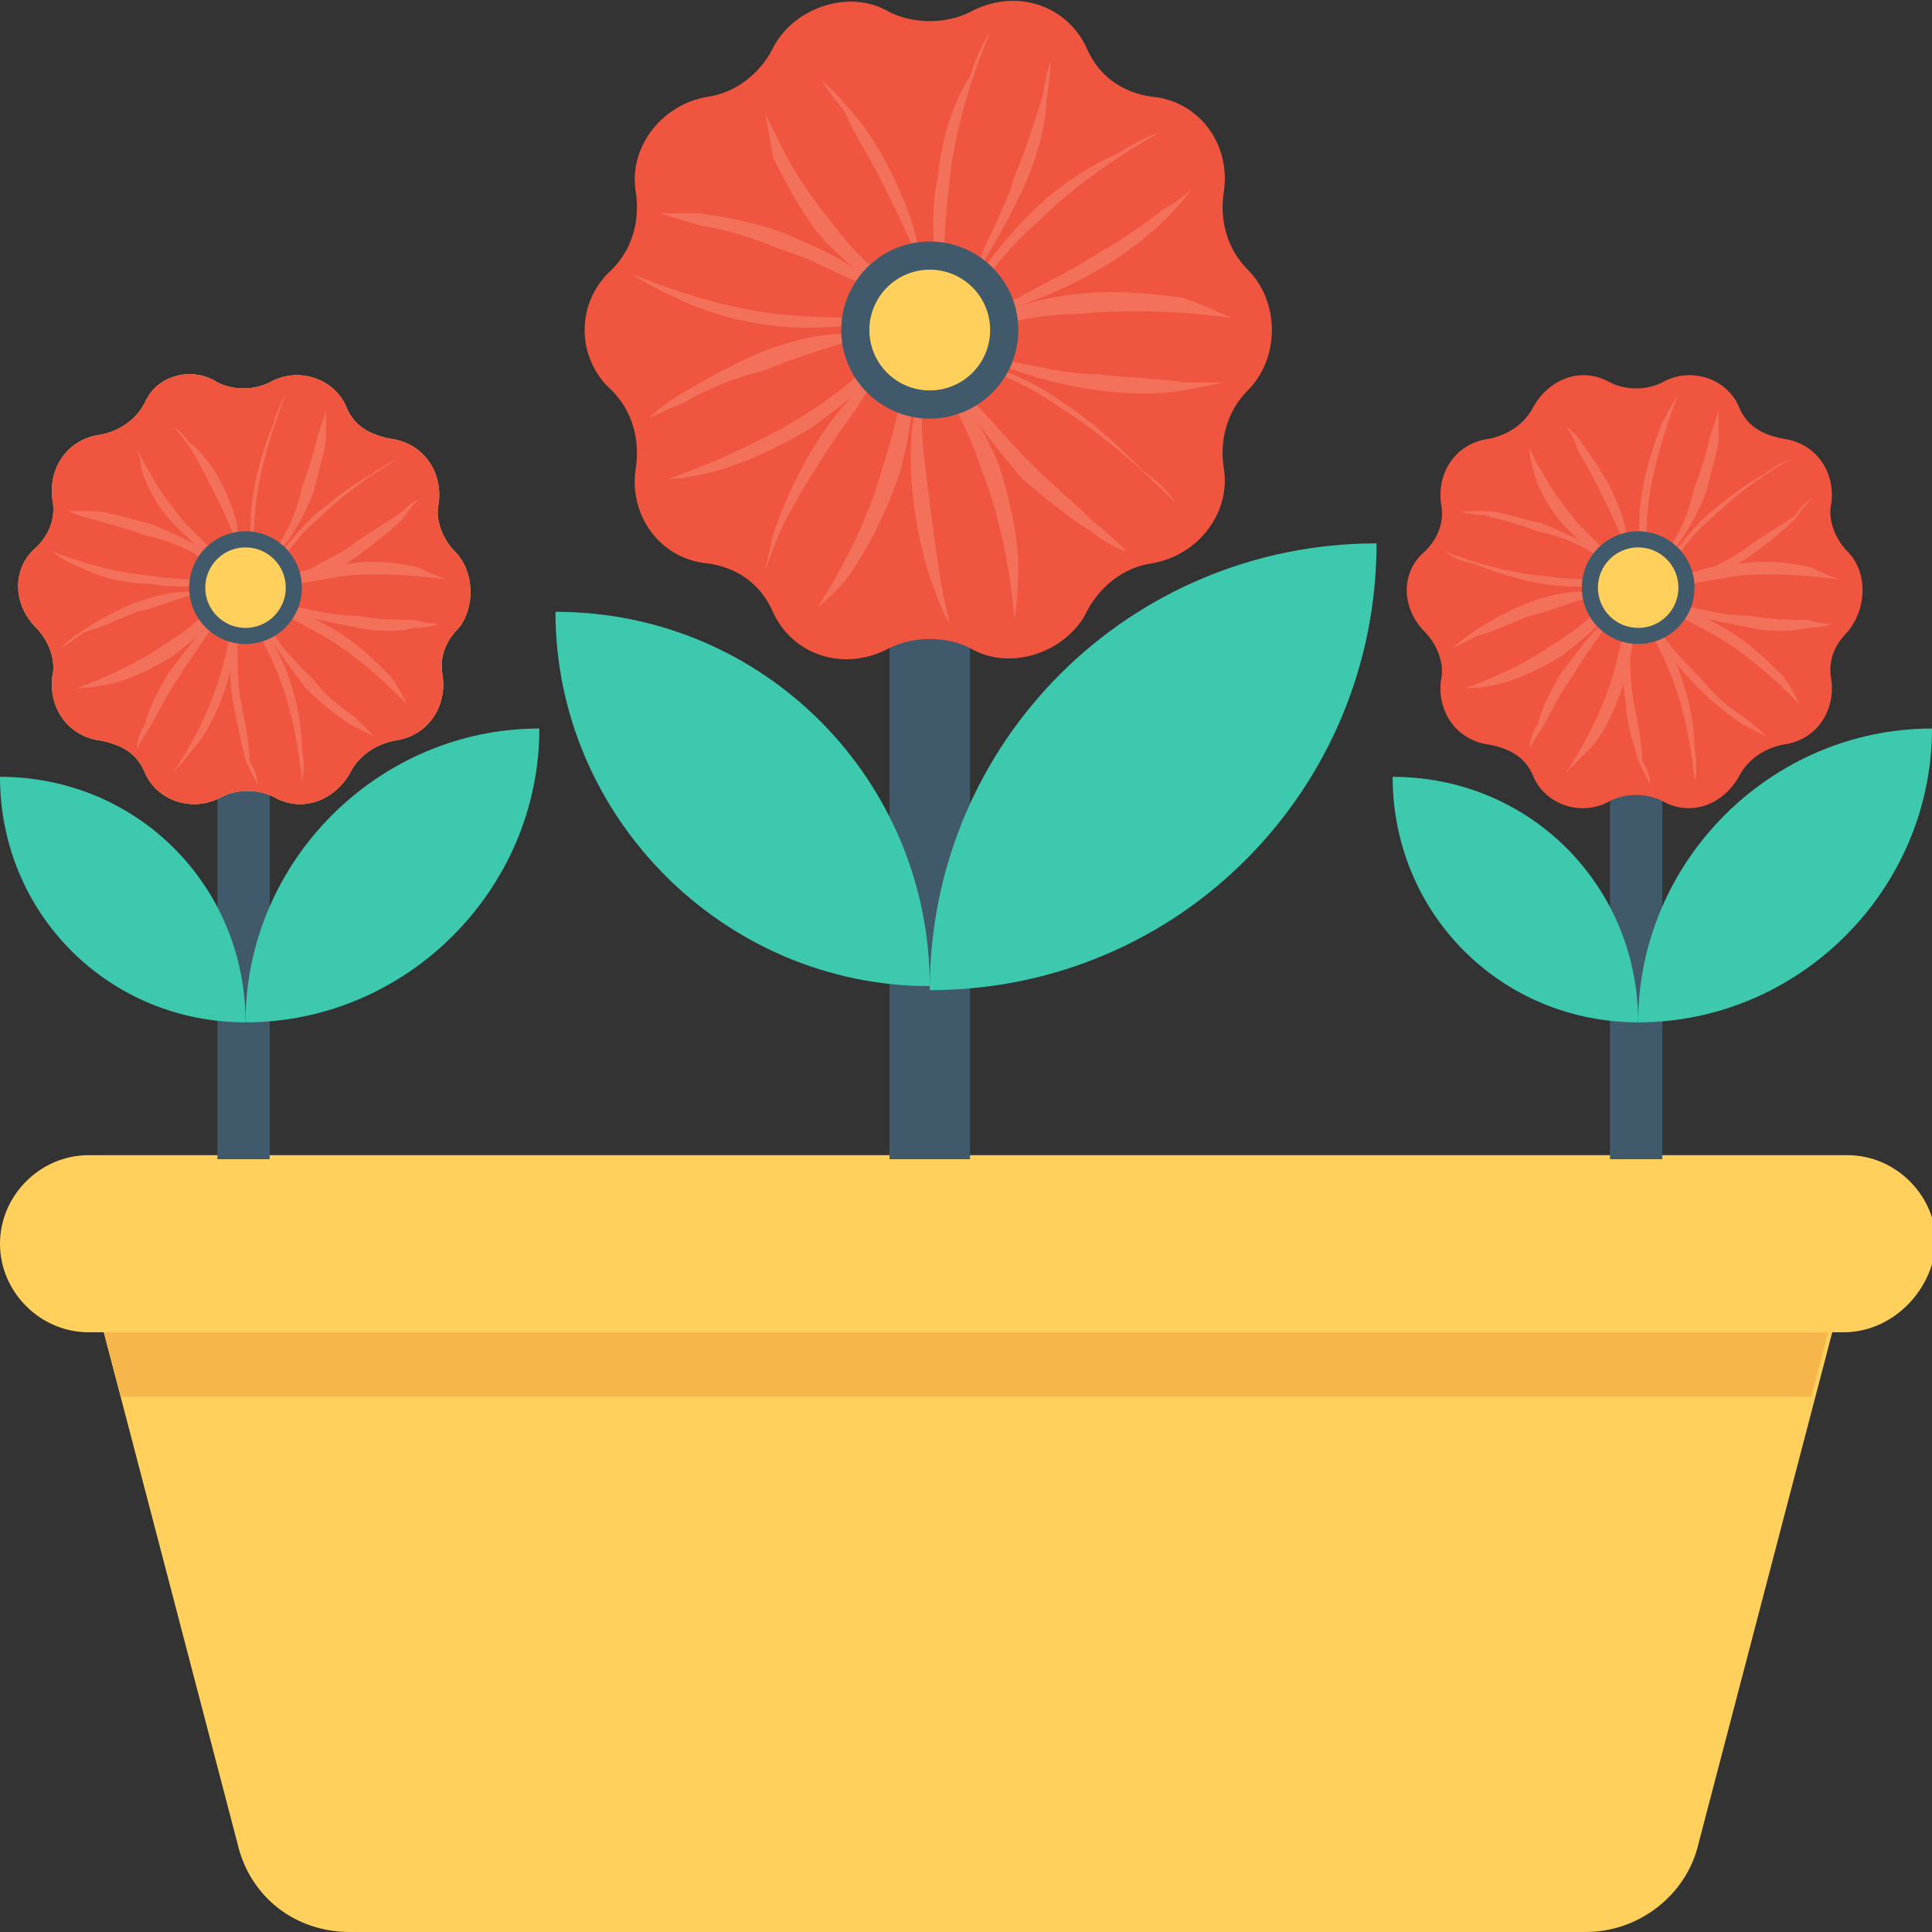 <?xml version="1.0" encoding="utf-8"?>
<!-- Generator: Adobe Illustrator 18.0.0, SVG Export Plug-In . SVG Version: 6.00 Build 0)  -->
<!DOCTYPE svg PUBLIC "-//W3C//DTD SVG 1.1//EN" "http://www.w3.org/Graphics/SVG/1.1/DTD/svg11.dtd">
<svg version="1.1" id="Layer_1" xmlns="http://www.w3.org/2000/svg" xmlns:xlink="http://www.w3.org/1999/xlink" x="0px" y="0px"
	 viewBox="0 0 48 48" enable-background="new 0 0 48 48" xml:space="preserve">
<rect x="0" y="0" width="48" height="48" fill="#333333" stroke="none"/>
<g>
	<g>
		<path fill="#FFD15C" d="M2.5,32.8l3.4,13C6.2,47.1,7.3,48,8.7,48h30.7c1.3,0,2.5-0.9,2.8-2.2l3.4-13H2.5z"/>
	</g>
	<g>
		<polygon fill="#F7B64C" points="45,34.7 45.5,32.8 2.5,32.8 3,34.7 		"/>
	</g>
	<path fill="#FFD15C" d="M45.8,33.1H2.2c-1.2,0-2.2-1-2.2-2.2l0,0c0-1.2,1-2.2,2.2-2.2h43.7c1.2,0,2.2,1,2.2,2.2l0,0
		C48,32.1,47,33.1,45.8,33.1z"/>
	<rect x="22.1" y="12" fill="#415A6B" width="2" height="16.8"/>
	<path fill="#F05540" d="M31,6.7L31,6.7c-0.5-0.5-0.7-1.2-0.6-1.9l0,0c0.2-1.2-0.6-2.3-1.8-2.4l0,0c-0.7-0.1-1.3-0.5-1.6-1.2l0,0
		c-0.5-1.1-1.8-1.5-2.9-0.9l0,0c-0.6,0.3-1.4,0.3-2,0l0,0c-1-0.6-2.4-0.1-2.9,0.9c-0.3,0.6-0.9,1.1-1.6,1.2l0,0
		c-1.2,0.2-2,1.3-1.8,2.4l0,0c0.1,0.7-0.1,1.4-0.6,1.9l0,0c-0.9,0.8-0.9,2.2,0,3l0,0c0.5,0.5,0.7,1.2,0.6,1.9l0,0
		c-0.2,1.2,0.6,2.3,1.8,2.4l0,0c0.7,0.1,1.3,0.5,1.6,1.2l0,0c0.5,1.1,1.8,1.5,2.9,0.9l0,0c0.6-0.3,1.4-0.3,2,0l0,0
		c1,0.6,2.4,0.1,2.9-0.9c0.3-0.6,0.9-1.1,1.6-1.2l0,0c1.2-0.2,2-1.3,1.8-2.4l0,0c-0.1-0.7,0.1-1.4,0.6-1.9l0,0
		C31.8,8.9,31.8,7.5,31,6.7z"/>
	<g>
		<g>
			<path fill="#F3705A" d="M24.6,0.8c0,0-0.8,1.8-1,3.6c-0.1,0.9-0.2,1.9-0.1,2.6c0,0.2,0,0.4,0,0.5c0,0.2-0.2,0.3-0.2,0.3
				C23,8,22.9,8,22.9,8s0.1-0.1,0.2-0.2c0.1-0.1,0.1-0.2,0.2-0.3c0-0.1,0-0.3,0-0.5c-0.1-0.7-0.2-1.7,0-2.6c0.1-1,0.4-1.9,0.8-2.5
				C24.3,1.2,24.6,0.8,24.6,0.8z"/>
			<g>
				<path fill="#F3705A" d="M26.1,1.5c0,0,0,0.4-0.1,1C26,3,25.8,3.8,25.5,4.5c-0.3,0.7-0.7,1.4-1,1.9C24.2,6.9,24,7.2,24,7.2
					s0.2-0.3,0.4-0.9c0.2-0.5,0.6-1.2,0.8-1.9c0.3-0.7,0.5-1.4,0.7-2C26,1.8,26.1,1.5,26.1,1.5z"/>
			</g>
		</g>
		<g>
			<path fill="#F3705A" d="M28.8,3.3c0,0-1.7,0.9-3,2.2c-0.7,0.6-1.3,1.4-1.7,1.9c-0.1,0.1-0.2,0.3-0.3,0.4C23.6,7.9,23.5,8,23.4,8
				c-0.2,0-0.3-0.1-0.3-0.1s0.1,0,0.3,0c0.1,0,0.2-0.1,0.3-0.1c0.1-0.1,0.2-0.2,0.3-0.4c0.3-0.6,0.9-1.4,1.6-2.1
				c0.7-0.7,1.5-1.2,2.2-1.5C28.4,3.4,28.8,3.3,28.8,3.3z"/>
			<g>
				<path fill="#F3705A" d="M29.6,4.7c0,0-0.2,0.3-0.6,0.7c-0.4,0.4-1,0.9-1.7,1.3c-0.7,0.4-1.4,0.7-2,0.9c-0.6,0.2-0.9,0.2-0.9,0.2
					s0.3-0.2,0.9-0.4c0.5-0.3,1.2-0.6,1.8-1c0.7-0.4,1.3-0.8,1.8-1.2C29.3,5,29.6,4.7,29.6,4.7z"/>
			</g>
		</g>
		<g>
			<path fill="#F3705A" d="M30.6,7.9c0,0-1.9-0.3-3.8-0.1C25.9,7.8,25,8,24.3,8.2c-0.2,0.1-0.3,0.1-0.5,0.1c-0.2,0-0.3-0.1-0.4-0.2
				c-0.2-0.1-0.2-0.3-0.2-0.3s0.1,0.1,0.3,0.2c0.1,0.1,0.2,0.1,0.3,0.1c0.1,0,0.3-0.1,0.4-0.1c0.7-0.3,1.6-0.6,2.6-0.7
				c1-0.1,1.9,0,2.6,0.1C30.2,7.7,30.6,7.9,30.6,7.9z"/>
			<g>
				<path fill="#F3705A" d="M30.4,9.5c0,0-0.4,0.1-1,0.2c-0.6,0.1-1.4,0.1-2.1,0c-0.8-0.1-1.5-0.3-2.1-0.5c-0.6-0.2-0.9-0.4-0.9-0.4
					s0.4,0.1,0.9,0.2c0.6,0.1,1.3,0.3,2.1,0.3c0.8,0.1,1.5,0.1,2.1,0.2C30,9.5,30.4,9.5,30.4,9.5z"/>
			</g>
		</g>
		<g>
			<path fill="#F3705A" d="M29.2,12.5c0,0-1.3-1.4-2.9-2.4C25.6,9.6,24.7,9.2,24,9c-0.2-0.1-0.3-0.1-0.5-0.2
				c-0.1-0.1-0.2-0.2-0.2-0.4c0-0.2,0-0.3,0-0.3s0,0.1,0.1,0.3c0,0.1,0.1,0.2,0.2,0.3c0.1,0.1,0.3,0.1,0.4,0.2
				c0.7,0.2,1.6,0.5,2.4,1.1c0.8,0.5,1.5,1.2,2,1.7C29,12.1,29.2,12.5,29.2,12.5z"/>
			<g>
				<path fill="#F3705A" d="M28,13.7c0,0-0.4-0.1-0.9-0.5c-0.5-0.3-1.1-0.8-1.7-1.3c-0.5-0.6-1-1.2-1.3-1.7
					c-0.3-0.5-0.5-0.9-0.5-0.9s0.3,0.3,0.6,0.7c0.4,0.4,0.9,1,1.4,1.5c0.5,0.5,1.1,1,1.5,1.4C27.7,13.4,28,13.7,28,13.7z"/>
			</g>
		</g>
		<g>
			<path fill="#F3705A" d="M25.2,15.4c0,0-0.1-1.9-0.8-3.7c-0.3-0.9-0.7-1.7-1.1-2.3c-0.1-0.2-0.2-0.3-0.2-0.5c0-0.2,0-0.3,0.1-0.4
				c0.1-0.2,0.2-0.3,0.2-0.3s-0.1,0.1-0.1,0.3c0,0.1,0,0.2,0,0.3c0,0.1,0.1,0.2,0.2,0.4c0.4,0.6,0.9,1.4,1.3,2.3
				c0.3,0.9,0.5,1.9,0.5,2.6C25.3,14.9,25.2,15.4,25.2,15.4z"/>
			<g>
				<path fill="#F3705A" d="M23.6,15.5c0,0-0.2-0.3-0.4-0.9c-0.2-0.5-0.4-1.3-0.5-2.1c-0.1-0.8-0.1-1.6,0-2.1c0.1-0.6,0.2-1,0.2-1
					s0,0.4,0,1c0,0.6,0.1,1.3,0.2,2.1c0.1,0.8,0.2,1.5,0.3,2.1C23.5,15.1,23.6,15.5,23.6,15.5z"/>
			</g>
		</g>
		<g>
			<path fill="#F3705A" d="M20.3,15.1c0,0,1.1-1.6,1.6-3.4c0.3-0.9,0.5-1.8,0.6-2.5c0-0.2,0-0.4,0.1-0.5c0.1-0.1,0.2-0.2,0.3-0.3
				c0.2-0.1,0.3-0.1,0.3-0.1s-0.1,0-0.3,0.2c-0.1,0.1-0.2,0.1-0.2,0.3c0,0.1,0,0.3,0,0.5c0,0.7-0.1,1.7-0.4,2.6
				c-0.3,0.9-0.8,1.8-1.2,2.4C20.7,14.8,20.3,15.1,20.3,15.1z"/>
			<g>
				<path fill="#F3705A" d="M19,14.2c0,0,0.1-0.4,0.2-0.9c0.2-0.6,0.5-1.3,0.9-2c0.4-0.7,0.9-1.3,1.3-1.7C21.8,9.2,22.1,9,22.1,9
					s-0.2,0.3-0.6,0.8c-0.3,0.5-0.8,1.1-1.2,1.8c-0.4,0.6-0.8,1.3-1,1.8C19.1,13.9,19,14.2,19,14.2z"/>
			</g>
		</g>
		<g>
			<path fill="#F3705A" d="M16.6,11.9c0,0,1.8-0.6,3.4-1.6c0.8-0.5,1.5-1.1,2-1.6c0.1-0.1,0.3-0.2,0.4-0.3c0.2-0.1,0.3-0.1,0.4,0
				c0.2,0.1,0.3,0.1,0.3,0.1s-0.1,0-0.3-0.1c-0.1,0-0.2,0-0.3,0.1c-0.1,0.1-0.2,0.2-0.3,0.3c-0.4,0.6-1.2,1.2-2,1.8
				c-0.8,0.5-1.7,0.9-2.4,1.1C17.1,11.9,16.6,11.9,16.6,11.9z"/>
			<g>
				<path fill="#F3705A" d="M16.1,10.4c0,0,0.3-0.3,0.8-0.6c0.5-0.3,1.2-0.7,1.9-1c0.7-0.3,1.5-0.5,2.1-0.5c0.6-0.1,1-0.1,1-0.1
					s-0.4,0.1-0.9,0.3c-0.6,0.2-1.3,0.4-2,0.7C18.2,9.4,17.5,9.7,17,10C16.5,10.2,16.1,10.4,16.1,10.4z"/>
			</g>
		</g>
		<g>
			<path fill="#F3705A" d="M15.7,6.8c0,0,1.8,0.8,3.6,1c0.9,0.1,1.9,0.1,2.6,0.1c0.2,0,0.4,0,0.5,0c0.2,0,0.3,0.1,0.3,0.2
				c0.1,0.2,0.2,0.3,0.2,0.3s-0.1-0.1-0.2-0.2C22.7,8.1,22.6,8,22.4,8c-0.1,0-0.3,0-0.5,0c-0.7,0.1-1.7,0.2-2.6,0.1
				c-1-0.1-1.9-0.4-2.5-0.7C16.1,7.1,15.7,6.8,15.7,6.8z"/>
			<g>
				<path fill="#F3705A" d="M16.4,5.3c0,0,0.4,0,1,0c0.6,0.1,1.3,0.2,2.1,0.5c0.7,0.3,1.4,0.6,1.9,1c0.5,0.3,0.8,0.6,0.8,0.6
					s-0.4-0.2-0.9-0.4c-0.5-0.2-1.2-0.6-1.9-0.8c-0.7-0.3-1.4-0.5-2-0.6C16.7,5.4,16.4,5.3,16.4,5.3z"/>
			</g>
		</g>
		<g>
			<path fill="#F3705A" d="M19,2.8c0,0,0.2,0.4,0.5,1c0.3,0.6,0.8,1.3,1.3,1.9c0.5,0.7,1.2,1.2,1.7,1.6c0.1,0.1,0.3,0.2,0.3,0.3
				c0.1,0.1,0.1,0.3,0.1,0.4c0,0.2-0.1,0.3-0.1,0.3s0-0.1,0-0.3c0-0.1,0-0.2-0.1-0.3c-0.1-0.1-0.2-0.2-0.3-0.2
				c-0.6-0.3-1.3-0.9-1.9-1.5c-0.6-0.7-1-1.5-1.3-2.1C19.1,3.2,19,2.8,19,2.8z"/>
			<g>
				<path fill="#F3705A" d="M20.4,2c0,0,0.3,0.2,0.6,0.6c0.4,0.4,0.8,1,1.1,1.6c0.3,0.6,0.6,1.3,0.7,1.9C22.9,6.6,23,7,23,7
					s-0.1-0.3-0.3-0.8c-0.2-0.5-0.5-1.1-0.8-1.7c-0.3-0.6-0.7-1.2-0.9-1.7C20.6,2.3,20.4,2,20.4,2z"/>
			</g>
		</g>
	</g>
	<g>
		<circle fill="#415A6B" cx="23.1" cy="8.2" r="2.2"/>
		<circle fill="#FFD15C" cx="23.1" cy="8.2" r="1.5"/>
	</g>
	<rect x="5.4" y="17.2" fill="#415A6B" width="1.3" height="11.6"/>
	<g>
		<path fill="#FFD15C" d="M11.3,13.7L11.3,13.7c-0.3-0.3-0.5-0.8-0.4-1.2l0,0c0.1-0.8-0.4-1.5-1.2-1.6l0,0c-0.5-0.1-0.9-0.3-1.1-0.8
			l0,0c-0.3-0.7-1.2-1-1.9-0.6l0,0c-0.4,0.2-0.9,0.2-1.3,0l0,0C4.8,9.1,3.9,9.3,3.6,10c-0.2,0.4-0.6,0.7-1.1,0.8l0,0
			c-0.8,0.1-1.3,0.8-1.2,1.6l0,0c0.1,0.5-0.1,0.9-0.4,1.2l0,0c-0.6,0.5-0.6,1.4,0,2l0,0c0.3,0.3,0.5,0.8,0.4,1.2l0,0
			c-0.1,0.8,0.4,1.5,1.2,1.6l0,0c0.5,0.1,0.9,0.3,1.1,0.8l0,0c0.3,0.7,1.2,1,1.9,0.6l0,0c0.4-0.2,0.9-0.2,1.3,0l0,0
			c0.7,0.4,1.5,0.1,1.9-0.6c0.2-0.4,0.6-0.7,1.1-0.8l0,0c0.8-0.1,1.3-0.8,1.2-1.6l0,0c-0.1-0.5,0.1-0.9,0.4-1.2l0,0
			C11.8,15.1,11.8,14.2,11.3,13.7z"/>
		<circle fill="#FFFFFF" cx="6.1" cy="14.6" r="3.6"/>
		<circle fill="#FFD15C" cx="6.1" cy="14.6" r="2.5"/>
	</g>
	<g>
		<path fill="#3DC9AE" d="M34.2,13.5c0,6.1-4.9,11.1-11.1,11.1C23.1,18.4,28.1,13.5,34.2,13.5z"/>
		<path fill="#3DC9AE" d="M6.1,25.4c-3.4,0-6.1-2.7-6.1-6.1C3.4,19.3,6.1,22,6.1,25.4z"/>
		<path fill="#3DC9AE" d="M23.1,24.5c-5.1,0-9.3-4.2-9.3-9.3C19,15.2,23.1,19.4,23.1,24.5z"/>
		<path fill="#3DC9AE" d="M13.4,18.1c0,4-3.3,7.3-7.3,7.3C6.1,21.4,9.4,18.1,13.4,18.1z"/>
	</g>
	<rect x="40" y="17.2" fill="#415A6B" width="1.3" height="11.6"/>
	<path fill="#3DC9AE" d="M40.7,25.4c-3.4,0-6.1-2.7-6.1-6.1C38,19.3,40.7,22,40.7,25.4z"/>
	<path fill="#3DC9AE" d="M48,18.1c0,4-3.3,7.3-7.3,7.3C40.7,21.4,44,18.1,48,18.1z"/>
	<g>
		<g>
			<path fill="#F05540" d="M45.9,13.7L45.9,13.7c-0.3-0.3-0.5-0.8-0.4-1.2l0,0c0.1-0.8-0.4-1.5-1.2-1.6l0,0
				c-0.5-0.1-0.9-0.3-1.1-0.8l0,0c-0.3-0.7-1.2-1-1.9-0.6l0,0c-0.4,0.2-0.9,0.2-1.3,0l0,0c-0.7-0.4-1.5-0.1-1.9,0.6
				c-0.2,0.4-0.6,0.7-1.1,0.8l0,0c-0.8,0.1-1.3,0.8-1.2,1.6l0,0c0.1,0.5-0.1,0.9-0.4,1.2l0,0c-0.6,0.5-0.6,1.4,0,2l0,0
				c0.3,0.3,0.5,0.8,0.4,1.2l0,0c-0.1,0.8,0.4,1.5,1.2,1.6l0,0c0.5,0.1,0.9,0.3,1.1,0.8l0,0c0.3,0.7,1.2,1,1.9,0.6l0,0
				c0.4-0.2,0.9-0.2,1.3,0l0,0c0.7,0.4,1.5,0.1,1.9-0.6c0.2-0.4,0.6-0.7,1.1-0.8l0,0c0.8-0.1,1.3-0.8,1.2-1.6l0,0
				c-0.1-0.5,0.1-0.9,0.4-1.2l0,0C46.4,15.1,46.4,14.2,45.9,13.7z"/>
			<g>
				<g>
					<path fill="#F3705A" d="M41.7,9.8c0,0-0.5,1.2-0.7,2.4c-0.1,0.6-0.1,1.2-0.1,1.7c0,0.1,0,0.2,0,0.3c0,0.1-0.1,0.2-0.2,0.2
						c-0.1,0.1-0.2,0.1-0.2,0.1s0.1,0,0.2-0.1c0,0,0.1-0.1,0.1-0.2c0-0.1,0-0.2,0-0.3c-0.1-0.5-0.1-1.1,0-1.7
						c0.1-0.6,0.3-1.2,0.5-1.7C41.5,10.1,41.7,9.8,41.7,9.8z"/>
					<g>
						<path fill="#F3705A" d="M42.7,10.2c0,0,0,0.3,0,0.6c0,0.4-0.2,0.9-0.3,1.4c-0.2,0.5-0.4,0.9-0.7,1.3c-0.2,0.3-0.4,0.5-0.4,0.5
							s0.1-0.2,0.3-0.6c0.2-0.3,0.4-0.8,0.5-1.3c0.2-0.5,0.3-0.9,0.4-1.3C42.6,10.5,42.7,10.2,42.7,10.2z"/>
					</g>
				</g>
				<g>
					<path fill="#F3705A" d="M44.5,11.4c0,0-1.1,0.6-2,1.5c-0.5,0.4-0.8,0.9-1.1,1.3c-0.1,0.1-0.1,0.2-0.2,0.3
						c-0.1,0.1-0.2,0.1-0.3,0.1c-0.1,0-0.2,0-0.2,0s0.1,0,0.2,0c0.1,0,0.1,0,0.2-0.1c0.1-0.1,0.1-0.2,0.2-0.3
						c0.2-0.4,0.6-0.9,1.1-1.4c0.5-0.4,1-0.8,1.4-1C44.2,11.5,44.5,11.4,44.5,11.4z"/>
					<g>
						<path fill="#F3705A" d="M45,12.4c0,0-0.2,0.2-0.4,0.5c-0.3,0.3-0.7,0.6-1.1,0.9c-0.4,0.3-0.9,0.5-1.3,0.6
							c-0.4,0.1-0.6,0.2-0.6,0.2s0.2-0.1,0.6-0.3c0.3-0.2,0.8-0.4,1.2-0.7c0.4-0.3,0.8-0.5,1.2-0.8C44.8,12.5,45,12.4,45,12.4z"/>
					</g>
				</g>
				<g>
					<path fill="#F3705A" d="M45.7,14.4c0,0-1.2-0.2-2.5-0.1c-0.6,0.1-1.2,0.2-1.7,0.3c-0.1,0-0.2,0.1-0.3,0.1
						c-0.1,0-0.2-0.1-0.2-0.1c-0.1-0.1-0.1-0.2-0.1-0.2s0.1,0.1,0.2,0.1c0.1,0,0.1,0.1,0.2,0c0.1,0,0.2-0.1,0.3-0.1
						c0.4-0.2,1.1-0.4,1.7-0.4c0.6-0.1,1.3,0,1.7,0.1C45.4,14.3,45.7,14.4,45.7,14.4z"/>
					<g>
						<path fill="#F3705A" d="M45.5,15.5c0,0-0.2,0.1-0.6,0.1c-0.4,0.1-0.9,0.1-1.4,0c-0.5-0.1-1-0.2-1.4-0.3
							c-0.4-0.1-0.6-0.3-0.6-0.3s0.2,0.1,0.6,0.1c0.4,0.1,0.9,0.2,1.4,0.2c0.5,0.1,1,0.1,1.4,0.1C45.2,15.5,45.5,15.5,45.5,15.5z"/>
					</g>
				</g>
				<g>
					<path fill="#F3705A" d="M44.7,17.5c0,0-0.8-0.9-1.9-1.6c-0.5-0.3-1.1-0.6-1.5-0.8c-0.1,0-0.2-0.1-0.3-0.2
						c-0.1-0.1-0.1-0.2-0.1-0.2c0-0.1,0-0.2,0-0.2s0,0.1,0.1,0.2c0,0.1,0.1,0.1,0.1,0.2c0.1,0,0.2,0.1,0.3,0.1
						c0.5,0.1,1.1,0.4,1.6,0.7c0.5,0.3,1,0.8,1.3,1.1C44.6,17.2,44.7,17.5,44.7,17.5z"/>
					<g>
						<path fill="#F3705A" d="M43.9,18.3c0,0-0.2-0.1-0.6-0.3c-0.3-0.2-0.7-0.5-1.1-0.9c-0.4-0.4-0.7-0.8-0.9-1.1
							c-0.2-0.3-0.3-0.6-0.3-0.6s0.2,0.2,0.4,0.5c0.2,0.3,0.6,0.7,0.9,1c0.3,0.4,0.7,0.7,1,0.9C43.7,18.1,43.9,18.3,43.9,18.3z"/>
					</g>
				</g>
				<g>
					<path fill="#F3705A" d="M42.1,19.4c0,0-0.1-1.3-0.5-2.4c-0.2-0.6-0.5-1.1-0.7-1.5c-0.1-0.1-0.1-0.2-0.1-0.3c0-0.1,0-0.2,0-0.3
						c0.1-0.1,0.1-0.2,0.1-0.2s0,0.1-0.1,0.2c0,0.1,0,0.1,0,0.2c0,0.1,0.1,0.2,0.2,0.3c0.3,0.4,0.6,0.9,0.8,1.5
						c0.2,0.6,0.3,1.2,0.3,1.7C42.2,19.1,42.1,19.4,42.1,19.4z"/>
					<g>
						<path fill="#F3705A" d="M41,19.5c0,0-0.1-0.2-0.3-0.6c-0.1-0.4-0.3-0.9-0.3-1.4c-0.1-0.5-0.1-1,0-1.4c0-0.4,0.1-0.6,0.1-0.6
							s0,0.3,0,0.6c0,0.4,0,0.9,0.1,1.4c0.1,0.5,0.2,1,0.2,1.4C41,19.2,41,19.5,41,19.5z"/>
					</g>
				</g>
				<g>
					<path fill="#F3705A" d="M38.9,19.2c0,0,0.7-1,1.1-2.2c0.2-0.6,0.3-1.2,0.4-1.6c0-0.1,0-0.2,0.1-0.3c0.1-0.1,0.1-0.2,0.2-0.2
						c0.1-0.1,0.2-0.1,0.2-0.1s-0.1,0-0.2,0.1c-0.1,0-0.1,0.1-0.1,0.2c0,0.1,0,0.2,0,0.3c0,0.5-0.1,1.1-0.3,1.7
						c-0.2,0.6-0.5,1.2-0.8,1.5C39.1,19,38.9,19.2,38.9,19.2z"/>
					<g>
						<path fill="#F3705A" d="M38,18.6c0,0,0-0.3,0.2-0.6c0.1-0.4,0.3-0.8,0.6-1.3c0.3-0.4,0.6-0.8,0.9-1.1c0.3-0.3,0.5-0.4,0.5-0.4
							s-0.1,0.2-0.4,0.5c-0.2,0.3-0.5,0.7-0.8,1.2c-0.3,0.4-0.5,0.9-0.7,1.2C38.1,18.4,38,18.6,38,18.6z"/>
					</g>
				</g>
				<g>
					<path fill="#F3705A" d="M36.4,17.1c0,0,1.2-0.4,2.2-1.1c0.5-0.3,1-0.7,1.3-1.1c0.1-0.1,0.2-0.2,0.3-0.2c0.1,0,0.2,0,0.3,0
						c0.1,0,0.2,0.1,0.2,0.1s-0.1,0-0.2,0c-0.1,0-0.1,0-0.2,0.1c-0.1,0-0.1,0.1-0.2,0.2c-0.3,0.4-0.8,0.8-1.3,1.2
						c-0.5,0.3-1.1,0.6-1.6,0.7C36.8,17.1,36.4,17.1,36.4,17.1z"/>
					<g>
						<path fill="#F3705A" d="M36.1,16.1c0,0,0.2-0.2,0.5-0.4c0.3-0.2,0.8-0.5,1.3-0.7c0.5-0.2,1-0.3,1.4-0.3c0.4,0,0.6,0,0.6,0
							s-0.2,0.1-0.6,0.2c-0.4,0.1-0.8,0.3-1.3,0.4c-0.5,0.2-0.9,0.4-1.3,0.5C36.3,16,36.1,16.1,36.1,16.1z"/>
					</g>
				</g>
				<g>
					<path fill="#F3705A" d="M35.9,13.7c0,0,1.2,0.5,2.4,0.6c0.6,0.1,1.2,0.1,1.7,0.1c0.1,0,0.2,0,0.3,0c0.1,0,0.2,0.1,0.2,0.2
						c0.1,0.1,0.1,0.2,0.1,0.2s0-0.1-0.1-0.2c0,0-0.1-0.1-0.2-0.1c-0.1,0-0.2,0-0.3,0c-0.5,0.1-1.1,0.1-1.7,0
						c-0.6-0.1-1.2-0.3-1.7-0.5C36.1,13.9,35.9,13.7,35.9,13.7z"/>
					<g>
						<path fill="#F3705A" d="M36.3,12.7c0,0,0.3,0,0.6,0c0.4,0,0.9,0.2,1.4,0.3c0.5,0.2,0.9,0.4,1.3,0.6c0.3,0.2,0.5,0.4,0.5,0.4
							s-0.2-0.1-0.6-0.3c-0.3-0.2-0.8-0.4-1.3-0.5c-0.5-0.2-1-0.3-1.3-0.4C36.5,12.8,36.3,12.7,36.3,12.7z"/>
					</g>
				</g>
				<g>
					<path fill="#F3705A" d="M38,11.1c0,0,0.1,0.3,0.3,0.6c0.2,0.4,0.5,0.8,0.9,1.3c0.4,0.4,0.8,0.8,1.1,1.1
						c0.1,0.1,0.2,0.1,0.2,0.2c0,0.1,0,0.2,0,0.2c0,0.1-0.1,0.2-0.1,0.2s0-0.1,0-0.2c0-0.1,0-0.1-0.1-0.2c0-0.1-0.1-0.1-0.2-0.2
						c-0.4-0.2-0.8-0.6-1.2-1c-0.4-0.4-0.7-1-0.8-1.4C38,11.4,38,11.1,38,11.1z"/>
					<g>
						<path fill="#F3705A" d="M38.9,10.6c0,0,0.2,0.1,0.4,0.4c0.2,0.3,0.5,0.7,0.7,1.1c0.2,0.4,0.4,0.9,0.4,1.2
							c0.1,0.3,0.1,0.6,0.1,0.6s-0.1-0.2-0.2-0.5c-0.1-0.3-0.3-0.7-0.5-1.1c-0.2-0.4-0.4-0.8-0.6-1.1C39.1,10.8,38.9,10.6,38.9,10.6
							z"/>
					</g>
				</g>
			</g>
			<g>
				<circle fill="#415A6B" cx="40.7" cy="14.6" r="1.4"/>
				<circle fill="#FFD15C" cx="40.7" cy="14.6" r="1"/>
			</g>
		</g>
		<g>
			<path fill="#F05540" d="M11.3,13.7L11.3,13.7c-0.3-0.3-0.5-0.8-0.4-1.2l0,0c0.1-0.8-0.4-1.5-1.2-1.6l0,0
				c-0.5-0.1-0.9-0.3-1.1-0.8l0,0c-0.3-0.7-1.2-1-1.9-0.6l0,0c-0.4,0.2-0.9,0.2-1.3,0l0,0C4.8,9.1,3.9,9.3,3.6,10
				c-0.2,0.4-0.6,0.7-1.1,0.8l0,0c-0.8,0.1-1.3,0.8-1.2,1.6l0,0c0.1,0.5-0.1,0.9-0.4,1.2l0,0c-0.6,0.5-0.6,1.4,0,2l0,0
				c0.3,0.3,0.5,0.8,0.4,1.2l0,0c-0.1,0.8,0.4,1.5,1.2,1.6l0,0c0.5,0.1,0.9,0.3,1.1,0.8v0c0.3,0.7,1.2,1,1.9,0.6l0,0
				c0.4-0.2,0.9-0.2,1.3,0l0,0c0.7,0.4,1.5,0.1,1.9-0.6c0.2-0.4,0.6-0.7,1.1-0.8l0,0c0.8-0.1,1.3-0.8,1.2-1.6l0,0
				c-0.1-0.5,0.1-0.9,0.4-1.2l0,0C11.8,15.1,11.8,14.2,11.3,13.7z"/>
			<g>
				<g>
					<path fill="#F3705A" d="M7.1,9.8c0,0-0.5,1.2-0.7,2.4c-0.1,0.6-0.1,1.2-0.1,1.7c0,0.1,0,0.2,0,0.3c0,0.1-0.1,0.2-0.2,0.2
						C6,14.5,6,14.5,6,14.5s0.1,0,0.2-0.1c0,0,0.1-0.1,0.1-0.2c0-0.1,0-0.2,0-0.3c-0.1-0.5-0.1-1.1,0-1.7c0.1-0.6,0.3-1.2,0.5-1.7
						C6.9,10.1,7.1,9.8,7.1,9.8z"/>
					<g>
						<path fill="#F3705A" d="M8.1,10.2c0,0,0,0.3,0,0.6c0,0.4-0.2,0.9-0.3,1.4c-0.2,0.5-0.4,0.9-0.7,1.3C6.8,13.8,6.7,14,6.7,14
							s0.1-0.2,0.3-0.6c0.2-0.3,0.4-0.8,0.5-1.3c0.2-0.5,0.3-0.9,0.4-1.3C8,10.5,8.1,10.2,8.1,10.2z"/>
					</g>
				</g>
				<g>
					<path fill="#F3705A" d="M9.9,11.4c0,0-1.1,0.6-2,1.5c-0.5,0.4-0.8,0.9-1.1,1.3c-0.1,0.1-0.1,0.2-0.2,0.3
						c-0.1,0.1-0.2,0.1-0.3,0.1c-0.1,0-0.2,0-0.2,0s0.1,0,0.2,0c0.1,0,0.1,0,0.2-0.1c0.1-0.1,0.1-0.2,0.2-0.3
						c0.2-0.4,0.6-0.9,1.1-1.4c0.5-0.4,1-0.8,1.4-1C9.6,11.5,9.9,11.4,9.9,11.4z"/>
					<g>
						<path fill="#F3705A" d="M10.4,12.4c0,0-0.2,0.2-0.4,0.5c-0.3,0.3-0.7,0.6-1.1,0.9c-0.4,0.3-0.9,0.5-1.3,0.6
							C7.2,14.4,7,14.5,7,14.5s0.2-0.1,0.6-0.3c0.3-0.2,0.8-0.4,1.2-0.7c0.4-0.3,0.8-0.5,1.2-0.8C10.2,12.5,10.4,12.4,10.4,12.4z"/>
					</g>
				</g>
				<g>
					<path fill="#F3705A" d="M11.1,14.4c0,0-1.2-0.2-2.5-0.1c-0.6,0.1-1.2,0.2-1.7,0.3c-0.1,0-0.2,0.1-0.3,0.1
						c-0.1,0-0.2-0.1-0.2-0.1c-0.1-0.1-0.1-0.2-0.1-0.2s0.1,0.1,0.2,0.1c0.1,0,0.1,0.1,0.2,0c0.1,0,0.2-0.1,0.3-0.1
						c0.4-0.2,1.1-0.4,1.7-0.4c0.6-0.1,1.3,0,1.7,0.1C10.8,14.3,11.1,14.4,11.1,14.4z"/>
					<g>
						<path fill="#F3705A" d="M10.9,15.5c0,0-0.2,0.1-0.6,0.1c-0.4,0.1-0.9,0.1-1.4,0c-0.5-0.1-1-0.2-1.4-0.3
							C7.1,15.2,6.9,15,6.9,15s0.2,0.1,0.6,0.1c0.4,0.1,0.9,0.2,1.4,0.2c0.5,0.1,1,0.1,1.4,0.1C10.6,15.5,10.9,15.5,10.9,15.5z"/>
					</g>
				</g>
				<g>
					<path fill="#F3705A" d="M10.1,17.5c0,0-0.8-0.9-1.9-1.6c-0.5-0.3-1.1-0.6-1.5-0.8c-0.1,0-0.2-0.1-0.3-0.2
						c-0.1-0.1-0.1-0.2-0.1-0.2c0-0.1,0-0.2,0-0.2s0,0.1,0.1,0.2c0,0.1,0.1,0.1,0.1,0.2C6.6,15,6.7,15,6.8,15
						c0.5,0.1,1.1,0.4,1.6,0.7c0.5,0.3,1,0.8,1.3,1.1C10,17.2,10.1,17.5,10.1,17.5z"/>
					<g>
						<path fill="#F3705A" d="M9.3,18.3c0,0-0.2-0.1-0.6-0.3c-0.3-0.2-0.7-0.5-1.1-0.9C7.3,16.7,7,16.3,6.8,16
							c-0.2-0.3-0.3-0.6-0.3-0.6s0.2,0.2,0.4,0.5c0.2,0.3,0.6,0.7,0.9,1c0.3,0.4,0.7,0.7,1,0.9C9.1,18.1,9.3,18.3,9.3,18.3z"/>
					</g>
				</g>
				<g>
					<path fill="#F3705A" d="M7.5,19.4c0,0-0.1-1.3-0.5-2.4c-0.2-0.6-0.5-1.1-0.7-1.5c-0.1-0.1-0.1-0.2-0.1-0.3c0-0.1,0-0.2,0-0.3
						c0.1-0.1,0.1-0.2,0.1-0.2s0,0.1-0.1,0.2c0,0.1,0,0.1,0,0.2c0,0.1,0.1,0.2,0.2,0.3c0.3,0.4,0.6,0.9,0.8,1.5
						c0.2,0.6,0.3,1.2,0.3,1.7C7.6,19.1,7.5,19.4,7.5,19.4z"/>
					<g>
						<path fill="#F3705A" d="M6.4,19.5c0,0-0.1-0.2-0.3-0.6C6,18.5,5.9,18,5.8,17.5c-0.1-0.5-0.1-1,0-1.4c0-0.4,0.1-0.6,0.1-0.6
							s0,0.3,0,0.6c0,0.4,0,0.9,0.1,1.4c0.1,0.5,0.2,1,0.2,1.4C6.4,19.2,6.4,19.5,6.4,19.5z"/>
					</g>
				</g>
				<g>
					<path fill="#F3705A" d="M4.3,19.2c0,0,0.7-1,1.1-2.2c0.2-0.6,0.3-1.2,0.4-1.6c0-0.1,0-0.2,0.1-0.3C5.9,14.9,6,14.9,6,14.9
						c0.1-0.1,0.2-0.1,0.2-0.1s-0.1,0-0.2,0.1C6,14.9,6,15,5.9,15.1c0,0.1,0,0.2,0,0.3c0,0.5-0.1,1.1-0.3,1.7
						c-0.2,0.6-0.5,1.2-0.8,1.5C4.5,19,4.3,19.2,4.3,19.2z"/>
					<g>
						<path fill="#F3705A" d="M3.4,18.6c0,0,0-0.3,0.2-0.6c0.1-0.4,0.3-0.8,0.6-1.3c0.3-0.4,0.6-0.8,0.9-1.1
							c0.3-0.3,0.5-0.4,0.5-0.4s-0.1,0.2-0.4,0.5c-0.2,0.3-0.5,0.7-0.8,1.2c-0.3,0.4-0.5,0.9-0.7,1.2C3.5,18.4,3.4,18.6,3.4,18.6z"
							/>
					</g>
				</g>
				<g>
					<path fill="#F3705A" d="M1.9,17.1c0,0,1.2-0.4,2.2-1.1c0.5-0.3,1-0.7,1.3-1.1c0.1-0.1,0.2-0.2,0.3-0.2c0.1,0,0.2,0,0.3,0
						c0.1,0,0.2,0.1,0.2,0.1s-0.1,0-0.2,0c-0.1,0-0.1,0-0.2,0.1c-0.1,0-0.1,0.1-0.2,0.2c-0.3,0.4-0.8,0.8-1.3,1.2
						c-0.5,0.3-1.1,0.6-1.6,0.7C2.2,17.1,1.9,17.1,1.9,17.1z"/>
					<g>
						<path fill="#F3705A" d="M1.5,16.1c0,0,0.2-0.2,0.5-0.4c0.3-0.2,0.8-0.5,1.3-0.7c0.5-0.2,1-0.3,1.4-0.3c0.4,0,0.6,0,0.6,0
							S5,14.7,4.7,14.8c-0.4,0.1-0.8,0.3-1.3,0.4c-0.5,0.2-0.9,0.4-1.3,0.5C1.7,16,1.5,16.1,1.5,16.1z"/>
					</g>
				</g>
				<g>
					<path fill="#F3705A" d="M1.3,13.7c0,0,1.2,0.5,2.4,0.6c0.6,0.1,1.2,0.1,1.7,0.1c0.1,0,0.2,0,0.3,0c0.1,0,0.2,0.1,0.2,0.2
						C6,14.7,6,14.8,6,14.8s0-0.1-0.1-0.2c0,0-0.1-0.1-0.2-0.1c-0.1,0-0.2,0-0.3,0c-0.5,0.1-1.1,0.1-1.7,0C3,14.5,2.4,14.3,2,14.1
						C1.5,13.9,1.3,13.7,1.3,13.7z"/>
					<g>
						<path fill="#F3705A" d="M1.7,12.7c0,0,0.3,0,0.6,0c0.4,0,0.9,0.2,1.4,0.3c0.5,0.2,0.9,0.4,1.3,0.6c0.3,0.2,0.5,0.4,0.5,0.4
							S5.2,14,4.9,13.8c-0.3-0.2-0.8-0.4-1.3-0.5c-0.5-0.2-1-0.3-1.3-0.4C1.9,12.8,1.7,12.7,1.7,12.7z"/>
					</g>
				</g>
				<g>
					<path fill="#F3705A" d="M3.4,11.1c0,0,0.1,0.3,0.3,0.6c0.2,0.4,0.5,0.8,0.9,1.3C5,13.4,5.4,13.8,5.7,14
						c0.1,0.1,0.2,0.1,0.2,0.2c0,0.1,0,0.2,0,0.2c0,0.1-0.1,0.2-0.1,0.2s0-0.1,0-0.2c0-0.1,0-0.1-0.1-0.2c0-0.1-0.1-0.1-0.2-0.2
						c-0.4-0.2-0.8-0.6-1.2-1c-0.4-0.4-0.7-1-0.8-1.4C3.5,11.4,3.4,11.1,3.4,11.1z"/>
					<g>
						<path fill="#F3705A" d="M4.3,10.6c0,0,0.2,0.1,0.4,0.4C5,11.2,5.3,11.6,5.5,12c0.2,0.4,0.4,0.9,0.4,1.2C6,13.6,6,13.8,6,13.8
							s-0.1-0.2-0.2-0.5c-0.1-0.3-0.3-0.7-0.5-1.1c-0.2-0.4-0.4-0.8-0.6-1.1C4.5,10.8,4.3,10.6,4.3,10.6z"/>
					</g>
				</g>
			</g>
			<g>
				<circle fill="#415A6B" cx="6.1" cy="14.6" r="1.4"/>
				<circle fill="#FFD15C" cx="6.1" cy="14.6" r="1"/>
			</g>
		</g>
	</g>
</g>
</svg>
